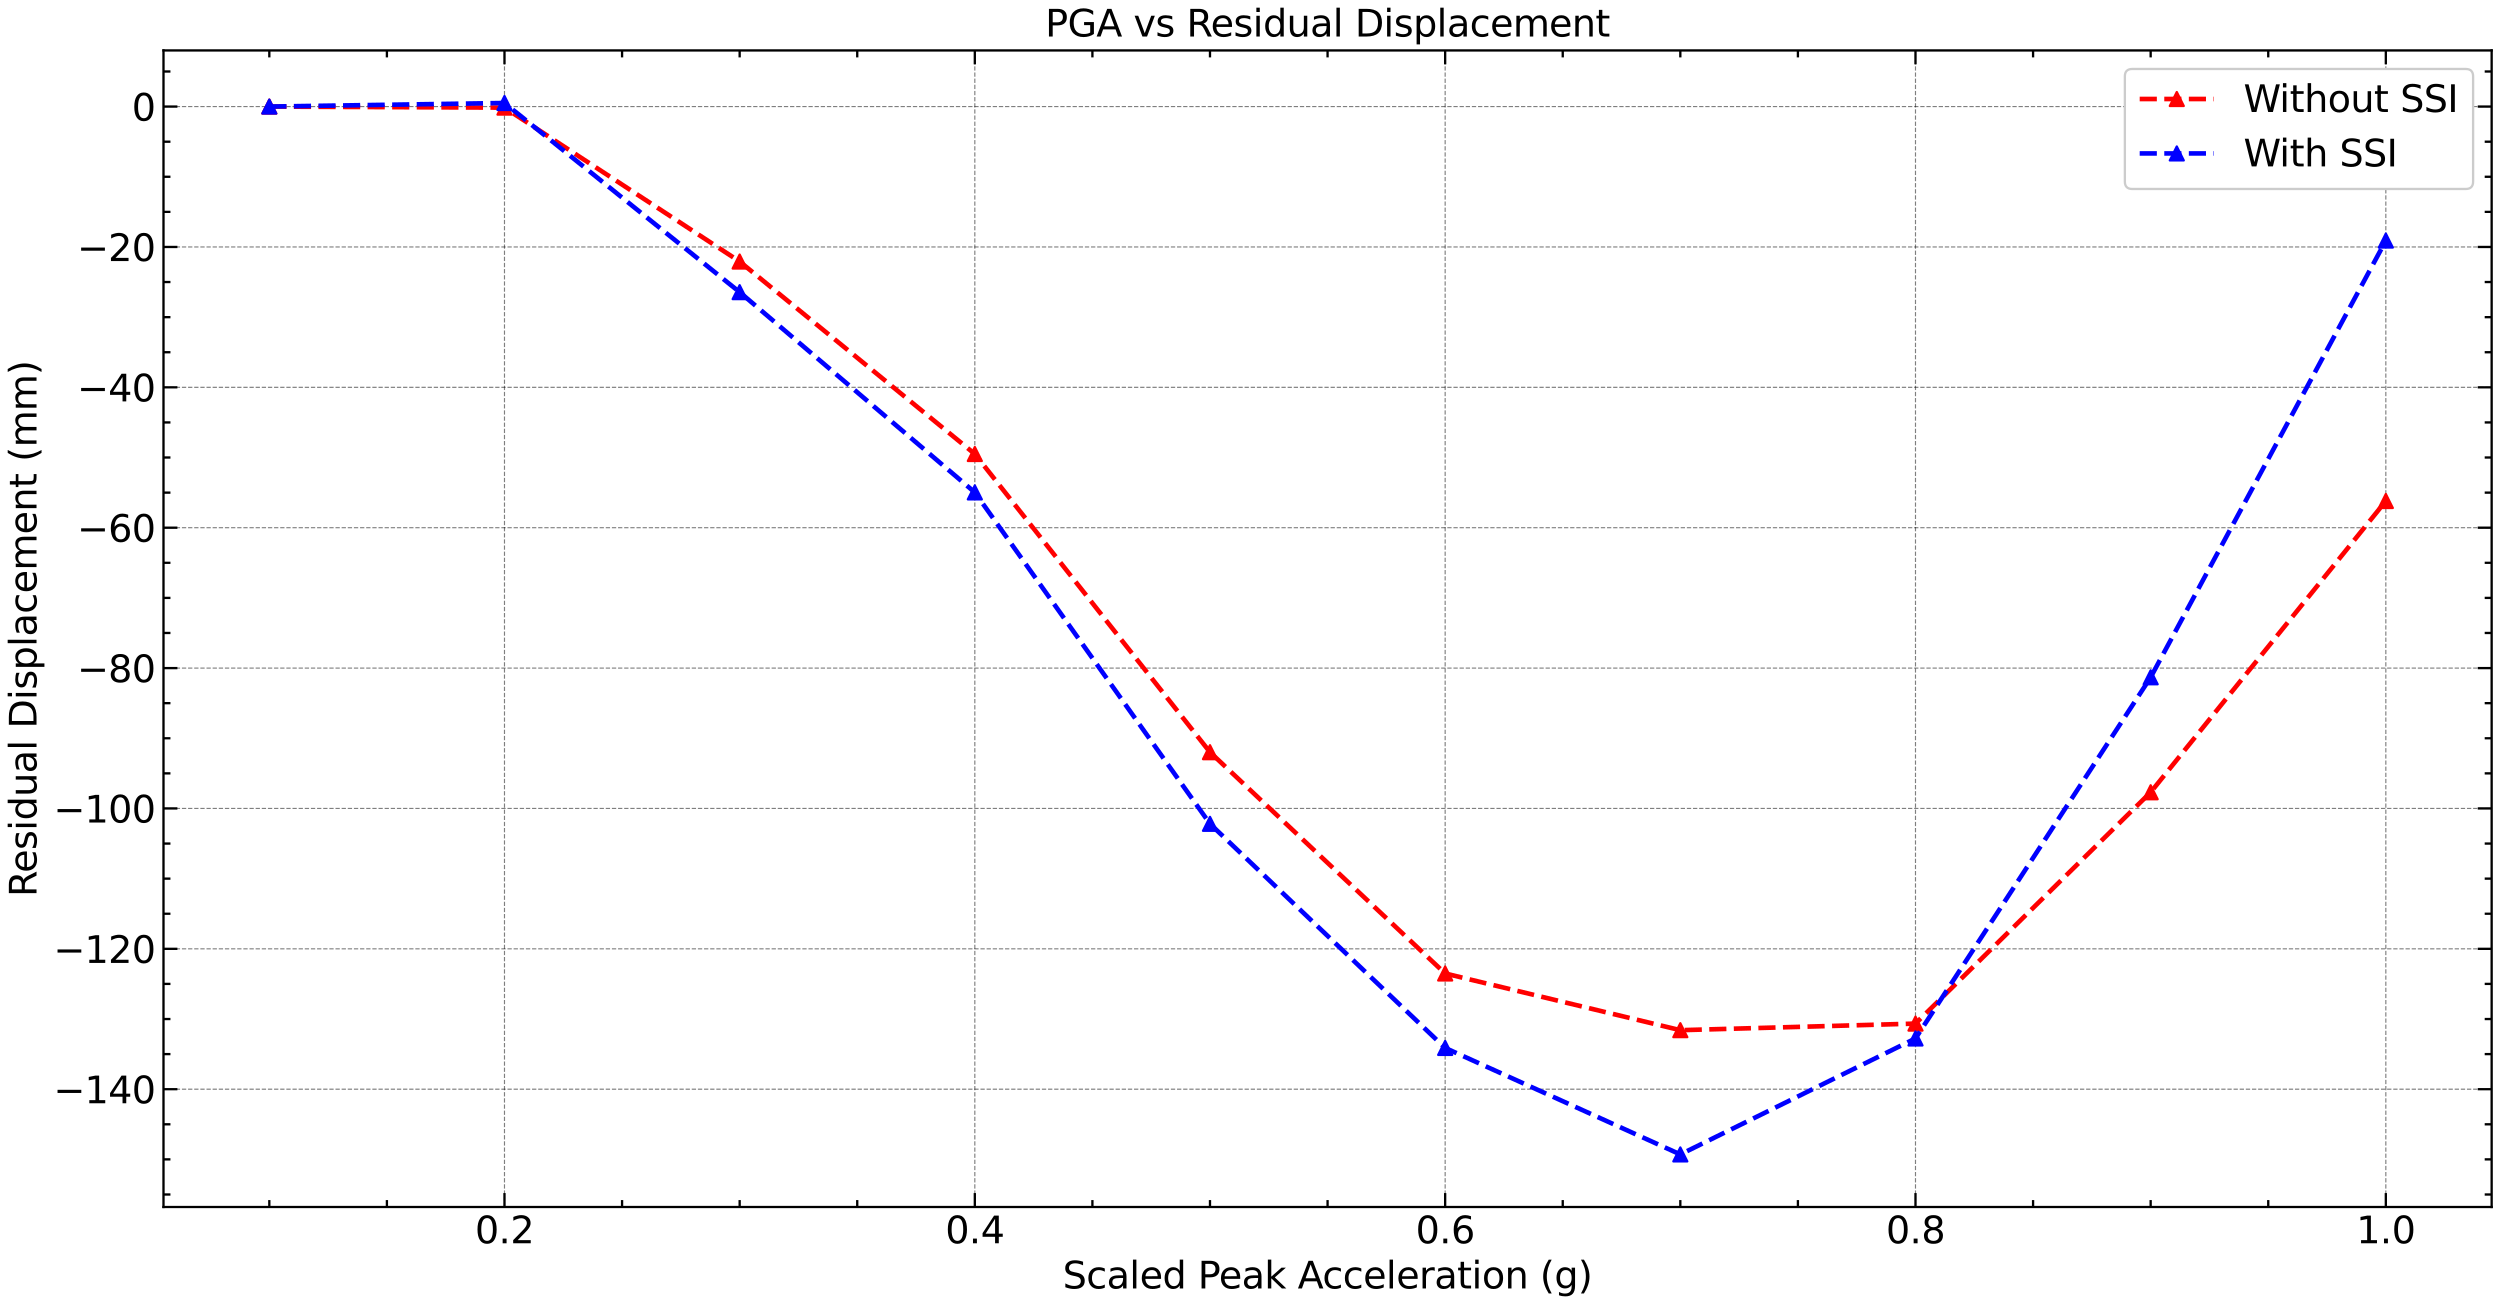 <?xml version="1.0" encoding="utf-8" standalone="no"?>
<!DOCTYPE svg PUBLIC "-//W3C//DTD SVG 1.1//EN"
  "http://www.w3.org/Graphics/SVG/1.1/DTD/svg11.dtd">
<svg xmlns:xlink="http://www.w3.org/1999/xlink" width="1078.533pt" height="562.788pt" viewBox="0 0 1078.533 562.788" xmlns="http://www.w3.org/2000/svg" version="1.1">
 <defs>
  <style type="text/css">*{stroke-linejoin: round; stroke-linecap: butt}</style>
 </defs>
 <g id="figure_1">
  <g id="patch_1">
   <path d="M 0 562.788 
L 1078.533 562.788 
L 1078.533 0 
L 0 0 
z
" style="fill: #ffffff"/>
  </g>
  <g id="axes_1">
   <g id="patch_2">
    <path d="M 70.532 520.717 
L 1074.932 520.717 
L 1074.932 21.758 
L 70.532 21.758 
z
" style="fill: #ffffff"/>
   </g>
   <g id="matplotlib.axis_1">
    <g id="xtick_1">
     <g id="line2d_1">
      <path d="M 217.642 520.717 
L 217.642 21.758 
" clip-path="url(#pe606e44cb6)" style="fill: none; stroke-dasharray: 1.85,0.8; stroke-dashoffset: 0; stroke: #000000; stroke-opacity: 0.5; stroke-width: 0.5"/>
     </g>
     <g id="line2d_2">
      <defs>
       <path id="mec893f0abf" d="M 0 0 
L 0 -6 
" style="stroke: #000000"/>
      </defs>
      <g>
       <use xlink:href="#mec893f0abf" x="217.642" y="520.717" style="stroke: #000000"/>
      </g>
     </g>
     <g id="line2d_3">
      <defs>
       <path id="m9ed1df32d5" d="M 0 0 
L 0 6 
" style="stroke: #000000"/>
      </defs>
      <g>
       <use xlink:href="#m9ed1df32d5" x="217.642" y="21.758" style="stroke: #000000"/>
      </g>
     </g>
     <g id="text_1">
      <!-- 0.2 -->
      <g transform="translate(204.919 536.375) scale(0.16 -0.16)">
       <defs>
        <path id="DejaVuSans-30" d="M 2034 4250 
Q 1547 4250 1301 3770 
Q 1056 3291 1056 2328 
Q 1056 1369 1301 889 
Q 1547 409 2034 409 
Q 2525 409 2770 889 
Q 3016 1369 3016 2328 
Q 3016 3291 2770 3770 
Q 2525 4250 2034 4250 
z
M 2034 4750 
Q 2819 4750 3233 4129 
Q 3647 3509 3647 2328 
Q 3647 1150 3233 529 
Q 2819 -91 2034 -91 
Q 1250 -91 836 529 
Q 422 1150 422 2328 
Q 422 3509 836 4129 
Q 1250 4750 2034 4750 
z
" transform="scale(0.016)"/>
        <path id="DejaVuSans-2e" d="M 684 794 
L 1344 794 
L 1344 0 
L 684 0 
L 684 794 
z
" transform="scale(0.016)"/>
        <path id="DejaVuSans-32" d="M 1228 531 
L 3431 531 
L 3431 0 
L 469 0 
L 469 531 
Q 828 903 1448 1529 
Q 2069 2156 2228 2338 
Q 2531 2678 2651 2914 
Q 2772 3150 2772 3378 
Q 2772 3750 2511 3984 
Q 2250 4219 1831 4219 
Q 1534 4219 1204 4116 
Q 875 4013 500 3803 
L 500 4441 
Q 881 4594 1212 4672 
Q 1544 4750 1819 4750 
Q 2544 4750 2975 4387 
Q 3406 4025 3406 3419 
Q 3406 3131 3298 2873 
Q 3191 2616 2906 2266 
Q 2828 2175 2409 1742 
Q 1991 1309 1228 531 
z
" transform="scale(0.016)"/>
       </defs>
       <use xlink:href="#DejaVuSans-30"/>
       <use xlink:href="#DejaVuSans-2e" x="63.623"/>
       <use xlink:href="#DejaVuSans-32" x="95.41"/>
      </g>
     </g>
    </g>
    <g id="xtick_2">
     <g id="line2d_4">
      <path d="M 420.551 520.717 
L 420.551 21.758 
" clip-path="url(#pe606e44cb6)" style="fill: none; stroke-dasharray: 1.85,0.8; stroke-dashoffset: 0; stroke: #000000; stroke-opacity: 0.5; stroke-width: 0.5"/>
     </g>
     <g id="line2d_5">
      <g>
       <use xlink:href="#mec893f0abf" x="420.551" y="520.717" style="stroke: #000000"/>
      </g>
     </g>
     <g id="line2d_6">
      <g>
       <use xlink:href="#m9ed1df32d5" x="420.551" y="21.758" style="stroke: #000000"/>
      </g>
     </g>
     <g id="text_2">
      <!-- 0.4 -->
      <g transform="translate(407.828 536.375) scale(0.16 -0.16)">
       <defs>
        <path id="DejaVuSans-34" d="M 2419 4116 
L 825 1625 
L 2419 1625 
L 2419 4116 
z
M 2253 4666 
L 3047 4666 
L 3047 1625 
L 3713 1625 
L 3713 1100 
L 3047 1100 
L 3047 0 
L 2419 0 
L 2419 1100 
L 313 1100 
L 313 1709 
L 2253 4666 
z
" transform="scale(0.016)"/>
       </defs>
       <use xlink:href="#DejaVuSans-30"/>
       <use xlink:href="#DejaVuSans-2e" x="63.623"/>
       <use xlink:href="#DejaVuSans-34" x="95.41"/>
      </g>
     </g>
    </g>
    <g id="xtick_3">
     <g id="line2d_7">
      <path d="M 623.46 520.717 
L 623.46 21.758 
" clip-path="url(#pe606e44cb6)" style="fill: none; stroke-dasharray: 1.85,0.8; stroke-dashoffset: 0; stroke: #000000; stroke-opacity: 0.5; stroke-width: 0.5"/>
     </g>
     <g id="line2d_8">
      <g>
       <use xlink:href="#mec893f0abf" x="623.46" y="520.717" style="stroke: #000000"/>
      </g>
     </g>
     <g id="line2d_9">
      <g>
       <use xlink:href="#m9ed1df32d5" x="623.46" y="21.758" style="stroke: #000000"/>
      </g>
     </g>
     <g id="text_3">
      <!-- 0.6 -->
      <g transform="translate(610.737 536.375) scale(0.16 -0.16)">
       <defs>
        <path id="DejaVuSans-36" d="M 2113 2584 
Q 1688 2584 1439 2293 
Q 1191 2003 1191 1497 
Q 1191 994 1439 701 
Q 1688 409 2113 409 
Q 2538 409 2786 701 
Q 3034 994 3034 1497 
Q 3034 2003 2786 2293 
Q 2538 2584 2113 2584 
z
M 3366 4563 
L 3366 3988 
Q 3128 4100 2886 4159 
Q 2644 4219 2406 4219 
Q 1781 4219 1451 3797 
Q 1122 3375 1075 2522 
Q 1259 2794 1537 2939 
Q 1816 3084 2150 3084 
Q 2853 3084 3261 2657 
Q 3669 2231 3669 1497 
Q 3669 778 3244 343 
Q 2819 -91 2113 -91 
Q 1303 -91 875 529 
Q 447 1150 447 2328 
Q 447 3434 972 4092 
Q 1497 4750 2381 4750 
Q 2619 4750 2861 4703 
Q 3103 4656 3366 4563 
z
" transform="scale(0.016)"/>
       </defs>
       <use xlink:href="#DejaVuSans-30"/>
       <use xlink:href="#DejaVuSans-2e" x="63.623"/>
       <use xlink:href="#DejaVuSans-36" x="95.41"/>
      </g>
     </g>
    </g>
    <g id="xtick_4">
     <g id="line2d_10">
      <path d="M 826.369 520.717 
L 826.369 21.758 
" clip-path="url(#pe606e44cb6)" style="fill: none; stroke-dasharray: 1.85,0.8; stroke-dashoffset: 0; stroke: #000000; stroke-opacity: 0.5; stroke-width: 0.5"/>
     </g>
     <g id="line2d_11">
      <g>
       <use xlink:href="#mec893f0abf" x="826.369" y="520.717" style="stroke: #000000"/>
      </g>
     </g>
     <g id="line2d_12">
      <g>
       <use xlink:href="#m9ed1df32d5" x="826.369" y="21.758" style="stroke: #000000"/>
      </g>
     </g>
     <g id="text_4">
      <!-- 0.8 -->
      <g transform="translate(813.646 536.375) scale(0.16 -0.16)">
       <defs>
        <path id="DejaVuSans-38" d="M 2034 2216 
Q 1584 2216 1326 1975 
Q 1069 1734 1069 1313 
Q 1069 891 1326 650 
Q 1584 409 2034 409 
Q 2484 409 2743 651 
Q 3003 894 3003 1313 
Q 3003 1734 2745 1975 
Q 2488 2216 2034 2216 
z
M 1403 2484 
Q 997 2584 770 2862 
Q 544 3141 544 3541 
Q 544 4100 942 4425 
Q 1341 4750 2034 4750 
Q 2731 4750 3128 4425 
Q 3525 4100 3525 3541 
Q 3525 3141 3298 2862 
Q 3072 2584 2669 2484 
Q 3125 2378 3379 2068 
Q 3634 1759 3634 1313 
Q 3634 634 3220 271 
Q 2806 -91 2034 -91 
Q 1263 -91 848 271 
Q 434 634 434 1313 
Q 434 1759 690 2068 
Q 947 2378 1403 2484 
z
M 1172 3481 
Q 1172 3119 1398 2916 
Q 1625 2713 2034 2713 
Q 2441 2713 2670 2916 
Q 2900 3119 2900 3481 
Q 2900 3844 2670 4047 
Q 2441 4250 2034 4250 
Q 1625 4250 1398 4047 
Q 1172 3844 1172 3481 
z
" transform="scale(0.016)"/>
       </defs>
       <use xlink:href="#DejaVuSans-30"/>
       <use xlink:href="#DejaVuSans-2e" x="63.623"/>
       <use xlink:href="#DejaVuSans-38" x="95.41"/>
      </g>
     </g>
    </g>
    <g id="xtick_5">
     <g id="line2d_13">
      <path d="M 1029.278 520.717 
L 1029.278 21.758 
" clip-path="url(#pe606e44cb6)" style="fill: none; stroke-dasharray: 1.85,0.8; stroke-dashoffset: 0; stroke: #000000; stroke-opacity: 0.5; stroke-width: 0.5"/>
     </g>
     <g id="line2d_14">
      <g>
       <use xlink:href="#mec893f0abf" x="1029.278" y="520.717" style="stroke: #000000"/>
      </g>
     </g>
     <g id="line2d_15">
      <g>
       <use xlink:href="#m9ed1df32d5" x="1029.278" y="21.758" style="stroke: #000000"/>
      </g>
     </g>
     <g id="text_5">
      <!-- 1.0 -->
      <g transform="translate(1016.555 536.375) scale(0.16 -0.16)">
       <defs>
        <path id="DejaVuSans-31" d="M 794 531 
L 1825 531 
L 1825 4091 
L 703 3866 
L 703 4441 
L 1819 4666 
L 2450 4666 
L 2450 531 
L 3481 531 
L 3481 0 
L 794 0 
L 794 531 
z
" transform="scale(0.016)"/>
       </defs>
       <use xlink:href="#DejaVuSans-31"/>
       <use xlink:href="#DejaVuSans-2e" x="63.623"/>
       <use xlink:href="#DejaVuSans-30" x="95.41"/>
      </g>
     </g>
    </g>
    <g id="xtick_6">
     <g id="line2d_16">
      <defs>
       <path id="mf3b3c15340" d="M 0 0 
L 0 -3 
" style="stroke: #000000"/>
      </defs>
      <g>
       <use xlink:href="#mf3b3c15340" x="116.187" y="520.717" style="stroke: #000000"/>
      </g>
     </g>
     <g id="line2d_17">
      <defs>
       <path id="m26c9f7079e" d="M 0 0 
L 0 3 
" style="stroke: #000000"/>
      </defs>
      <g>
       <use xlink:href="#m26c9f7079e" x="116.187" y="21.758" style="stroke: #000000"/>
      </g>
     </g>
    </g>
    <g id="xtick_7">
     <g id="line2d_18">
      <g>
       <use xlink:href="#mf3b3c15340" x="166.914" y="520.717" style="stroke: #000000"/>
      </g>
     </g>
     <g id="line2d_19">
      <g>
       <use xlink:href="#m26c9f7079e" x="166.914" y="21.758" style="stroke: #000000"/>
      </g>
     </g>
    </g>
    <g id="xtick_8">
     <g id="line2d_20">
      <g>
       <use xlink:href="#mf3b3c15340" x="268.369" y="520.717" style="stroke: #000000"/>
      </g>
     </g>
     <g id="line2d_21">
      <g>
       <use xlink:href="#m26c9f7079e" x="268.369" y="21.758" style="stroke: #000000"/>
      </g>
     </g>
    </g>
    <g id="xtick_9">
     <g id="line2d_22">
      <g>
       <use xlink:href="#mf3b3c15340" x="319.096" y="520.717" style="stroke: #000000"/>
      </g>
     </g>
     <g id="line2d_23">
      <g>
       <use xlink:href="#m26c9f7079e" x="319.096" y="21.758" style="stroke: #000000"/>
      </g>
     </g>
    </g>
    <g id="xtick_10">
     <g id="line2d_24">
      <g>
       <use xlink:href="#mf3b3c15340" x="369.823" y="520.717" style="stroke: #000000"/>
      </g>
     </g>
     <g id="line2d_25">
      <g>
       <use xlink:href="#m26c9f7079e" x="369.823" y="21.758" style="stroke: #000000"/>
      </g>
     </g>
    </g>
    <g id="xtick_11">
     <g id="line2d_26">
      <g>
       <use xlink:href="#mf3b3c15340" x="471.278" y="520.717" style="stroke: #000000"/>
      </g>
     </g>
     <g id="line2d_27">
      <g>
       <use xlink:href="#m26c9f7079e" x="471.278" y="21.758" style="stroke: #000000"/>
      </g>
     </g>
    </g>
    <g id="xtick_12">
     <g id="line2d_28">
      <g>
       <use xlink:href="#mf3b3c15340" x="522.005" y="520.717" style="stroke: #000000"/>
      </g>
     </g>
     <g id="line2d_29">
      <g>
       <use xlink:href="#m26c9f7079e" x="522.005" y="21.758" style="stroke: #000000"/>
      </g>
     </g>
    </g>
    <g id="xtick_13">
     <g id="line2d_30">
      <g>
       <use xlink:href="#mf3b3c15340" x="572.732" y="520.717" style="stroke: #000000"/>
      </g>
     </g>
     <g id="line2d_31">
      <g>
       <use xlink:href="#m26c9f7079e" x="572.732" y="21.758" style="stroke: #000000"/>
      </g>
     </g>
    </g>
    <g id="xtick_14">
     <g id="line2d_32">
      <g>
       <use xlink:href="#mf3b3c15340" x="674.187" y="520.717" style="stroke: #000000"/>
      </g>
     </g>
     <g id="line2d_33">
      <g>
       <use xlink:href="#m26c9f7079e" x="674.187" y="21.758" style="stroke: #000000"/>
      </g>
     </g>
    </g>
    <g id="xtick_15">
     <g id="line2d_34">
      <g>
       <use xlink:href="#mf3b3c15340" x="724.914" y="520.717" style="stroke: #000000"/>
      </g>
     </g>
     <g id="line2d_35">
      <g>
       <use xlink:href="#m26c9f7079e" x="724.914" y="21.758" style="stroke: #000000"/>
      </g>
     </g>
    </g>
    <g id="xtick_16">
     <g id="line2d_36">
      <g>
       <use xlink:href="#mf3b3c15340" x="775.642" y="520.717" style="stroke: #000000"/>
      </g>
     </g>
     <g id="line2d_37">
      <g>
       <use xlink:href="#m26c9f7079e" x="775.642" y="21.758" style="stroke: #000000"/>
      </g>
     </g>
    </g>
    <g id="xtick_17">
     <g id="line2d_38">
      <g>
       <use xlink:href="#mf3b3c15340" x="877.096" y="520.717" style="stroke: #000000"/>
      </g>
     </g>
     <g id="line2d_39">
      <g>
       <use xlink:href="#m26c9f7079e" x="877.096" y="21.758" style="stroke: #000000"/>
      </g>
     </g>
    </g>
    <g id="xtick_18">
     <g id="line2d_40">
      <g>
       <use xlink:href="#mf3b3c15340" x="927.823" y="520.717" style="stroke: #000000"/>
      </g>
     </g>
     <g id="line2d_41">
      <g>
       <use xlink:href="#m26c9f7079e" x="927.823" y="21.758" style="stroke: #000000"/>
      </g>
     </g>
    </g>
    <g id="xtick_19">
     <g id="line2d_42">
      <g>
       <use xlink:href="#mf3b3c15340" x="978.551" y="520.717" style="stroke: #000000"/>
      </g>
     </g>
     <g id="line2d_43">
      <g>
       <use xlink:href="#m26c9f7079e" x="978.551" y="21.758" style="stroke: #000000"/>
      </g>
     </g>
    </g>
    <g id="text_6">
     <!-- Scaled Peak Acceleration (g) -->
     <g transform="translate(458.476 555.86) scale(0.16 -0.16)">
      <defs>
       <path id="DejaVuSans-53" d="M 3425 4513 
L 3425 3897 
Q 3066 4069 2747 4153 
Q 2428 4238 2131 4238 
Q 1616 4238 1336 4038 
Q 1056 3838 1056 3469 
Q 1056 3159 1242 3001 
Q 1428 2844 1947 2747 
L 2328 2669 
Q 3034 2534 3370 2195 
Q 3706 1856 3706 1288 
Q 3706 609 3251 259 
Q 2797 -91 1919 -91 
Q 1588 -91 1214 -16 
Q 841 59 441 206 
L 441 856 
Q 825 641 1194 531 
Q 1563 422 1919 422 
Q 2459 422 2753 634 
Q 3047 847 3047 1241 
Q 3047 1584 2836 1778 
Q 2625 1972 2144 2069 
L 1759 2144 
Q 1053 2284 737 2584 
Q 422 2884 422 3419 
Q 422 4038 858 4394 
Q 1294 4750 2059 4750 
Q 2388 4750 2728 4690 
Q 3069 4631 3425 4513 
z
" transform="scale(0.016)"/>
       <path id="DejaVuSans-63" d="M 3122 3366 
L 3122 2828 
Q 2878 2963 2633 3030 
Q 2388 3097 2138 3097 
Q 1578 3097 1268 2742 
Q 959 2388 959 1747 
Q 959 1106 1268 751 
Q 1578 397 2138 397 
Q 2388 397 2633 464 
Q 2878 531 3122 666 
L 3122 134 
Q 2881 22 2623 -34 
Q 2366 -91 2075 -91 
Q 1284 -91 818 406 
Q 353 903 353 1747 
Q 353 2603 823 3093 
Q 1294 3584 2113 3584 
Q 2378 3584 2631 3529 
Q 2884 3475 3122 3366 
z
" transform="scale(0.016)"/>
       <path id="DejaVuSans-61" d="M 2194 1759 
Q 1497 1759 1228 1600 
Q 959 1441 959 1056 
Q 959 750 1161 570 
Q 1363 391 1709 391 
Q 2188 391 2477 730 
Q 2766 1069 2766 1631 
L 2766 1759 
L 2194 1759 
z
M 3341 1997 
L 3341 0 
L 2766 0 
L 2766 531 
Q 2569 213 2275 61 
Q 1981 -91 1556 -91 
Q 1019 -91 701 211 
Q 384 513 384 1019 
Q 384 1609 779 1909 
Q 1175 2209 1959 2209 
L 2766 2209 
L 2766 2266 
Q 2766 2663 2505 2880 
Q 2244 3097 1772 3097 
Q 1472 3097 1187 3025 
Q 903 2953 641 2809 
L 641 3341 
Q 956 3463 1253 3523 
Q 1550 3584 1831 3584 
Q 2591 3584 2966 3190 
Q 3341 2797 3341 1997 
z
" transform="scale(0.016)"/>
       <path id="DejaVuSans-6c" d="M 603 4863 
L 1178 4863 
L 1178 0 
L 603 0 
L 603 4863 
z
" transform="scale(0.016)"/>
       <path id="DejaVuSans-65" d="M 3597 1894 
L 3597 1613 
L 953 1613 
Q 991 1019 1311 708 
Q 1631 397 2203 397 
Q 2534 397 2845 478 
Q 3156 559 3463 722 
L 3463 178 
Q 3153 47 2828 -22 
Q 2503 -91 2169 -91 
Q 1331 -91 842 396 
Q 353 884 353 1716 
Q 353 2575 817 3079 
Q 1281 3584 2069 3584 
Q 2775 3584 3186 3129 
Q 3597 2675 3597 1894 
z
M 3022 2063 
Q 3016 2534 2758 2815 
Q 2500 3097 2075 3097 
Q 1594 3097 1305 2825 
Q 1016 2553 972 2059 
L 3022 2063 
z
" transform="scale(0.016)"/>
       <path id="DejaVuSans-64" d="M 2906 2969 
L 2906 4863 
L 3481 4863 
L 3481 0 
L 2906 0 
L 2906 525 
Q 2725 213 2448 61 
Q 2172 -91 1784 -91 
Q 1150 -91 751 415 
Q 353 922 353 1747 
Q 353 2572 751 3078 
Q 1150 3584 1784 3584 
Q 2172 3584 2448 3432 
Q 2725 3281 2906 2969 
z
M 947 1747 
Q 947 1113 1208 752 
Q 1469 391 1925 391 
Q 2381 391 2643 752 
Q 2906 1113 2906 1747 
Q 2906 2381 2643 2742 
Q 2381 3103 1925 3103 
Q 1469 3103 1208 2742 
Q 947 2381 947 1747 
z
" transform="scale(0.016)"/>
       <path id="DejaVuSans-20" transform="scale(0.016)"/>
       <path id="DejaVuSans-50" d="M 1259 4147 
L 1259 2394 
L 2053 2394 
Q 2494 2394 2734 2622 
Q 2975 2850 2975 3272 
Q 2975 3691 2734 3919 
Q 2494 4147 2053 4147 
L 1259 4147 
z
M 628 4666 
L 2053 4666 
Q 2838 4666 3239 4311 
Q 3641 3956 3641 3272 
Q 3641 2581 3239 2228 
Q 2838 1875 2053 1875 
L 1259 1875 
L 1259 0 
L 628 0 
L 628 4666 
z
" transform="scale(0.016)"/>
       <path id="DejaVuSans-6b" d="M 581 4863 
L 1159 4863 
L 1159 1991 
L 2875 3500 
L 3609 3500 
L 1753 1863 
L 3688 0 
L 2938 0 
L 1159 1709 
L 1159 0 
L 581 0 
L 581 4863 
z
" transform="scale(0.016)"/>
       <path id="DejaVuSans-41" d="M 2188 4044 
L 1331 1722 
L 3047 1722 
L 2188 4044 
z
M 1831 4666 
L 2547 4666 
L 4325 0 
L 3669 0 
L 3244 1197 
L 1141 1197 
L 716 0 
L 50 0 
L 1831 4666 
z
" transform="scale(0.016)"/>
       <path id="DejaVuSans-72" d="M 2631 2963 
Q 2534 3019 2420 3045 
Q 2306 3072 2169 3072 
Q 1681 3072 1420 2755 
Q 1159 2438 1159 1844 
L 1159 0 
L 581 0 
L 581 3500 
L 1159 3500 
L 1159 2956 
Q 1341 3275 1631 3429 
Q 1922 3584 2338 3584 
Q 2397 3584 2469 3576 
Q 2541 3569 2628 3553 
L 2631 2963 
z
" transform="scale(0.016)"/>
       <path id="DejaVuSans-74" d="M 1172 4494 
L 1172 3500 
L 2356 3500 
L 2356 3053 
L 1172 3053 
L 1172 1153 
Q 1172 725 1289 603 
Q 1406 481 1766 481 
L 2356 481 
L 2356 0 
L 1766 0 
Q 1100 0 847 248 
Q 594 497 594 1153 
L 594 3053 
L 172 3053 
L 172 3500 
L 594 3500 
L 594 4494 
L 1172 4494 
z
" transform="scale(0.016)"/>
       <path id="DejaVuSans-69" d="M 603 3500 
L 1178 3500 
L 1178 0 
L 603 0 
L 603 3500 
z
M 603 4863 
L 1178 4863 
L 1178 4134 
L 603 4134 
L 603 4863 
z
" transform="scale(0.016)"/>
       <path id="DejaVuSans-6f" d="M 1959 3097 
Q 1497 3097 1228 2736 
Q 959 2375 959 1747 
Q 959 1119 1226 758 
Q 1494 397 1959 397 
Q 2419 397 2687 759 
Q 2956 1122 2956 1747 
Q 2956 2369 2687 2733 
Q 2419 3097 1959 3097 
z
M 1959 3584 
Q 2709 3584 3137 3096 
Q 3566 2609 3566 1747 
Q 3566 888 3137 398 
Q 2709 -91 1959 -91 
Q 1206 -91 779 398 
Q 353 888 353 1747 
Q 353 2609 779 3096 
Q 1206 3584 1959 3584 
z
" transform="scale(0.016)"/>
       <path id="DejaVuSans-6e" d="M 3513 2113 
L 3513 0 
L 2938 0 
L 2938 2094 
Q 2938 2591 2744 2837 
Q 2550 3084 2163 3084 
Q 1697 3084 1428 2787 
Q 1159 2491 1159 1978 
L 1159 0 
L 581 0 
L 581 3500 
L 1159 3500 
L 1159 2956 
Q 1366 3272 1645 3428 
Q 1925 3584 2291 3584 
Q 2894 3584 3203 3211 
Q 3513 2838 3513 2113 
z
" transform="scale(0.016)"/>
       <path id="DejaVuSans-28" d="M 1984 4856 
Q 1566 4138 1362 3434 
Q 1159 2731 1159 2009 
Q 1159 1288 1364 580 
Q 1569 -128 1984 -844 
L 1484 -844 
Q 1016 -109 783 600 
Q 550 1309 550 2009 
Q 550 2706 781 3412 
Q 1013 4119 1484 4856 
L 1984 4856 
z
" transform="scale(0.016)"/>
       <path id="DejaVuSans-67" d="M 2906 1791 
Q 2906 2416 2648 2759 
Q 2391 3103 1925 3103 
Q 1463 3103 1205 2759 
Q 947 2416 947 1791 
Q 947 1169 1205 825 
Q 1463 481 1925 481 
Q 2391 481 2648 825 
Q 2906 1169 2906 1791 
z
M 3481 434 
Q 3481 -459 3084 -895 
Q 2688 -1331 1869 -1331 
Q 1566 -1331 1297 -1286 
Q 1028 -1241 775 -1147 
L 775 -588 
Q 1028 -725 1275 -790 
Q 1522 -856 1778 -856 
Q 2344 -856 2625 -561 
Q 2906 -266 2906 331 
L 2906 616 
Q 2728 306 2450 153 
Q 2172 0 1784 0 
Q 1141 0 747 490 
Q 353 981 353 1791 
Q 353 2603 747 3093 
Q 1141 3584 1784 3584 
Q 2172 3584 2450 3431 
Q 2728 3278 2906 2969 
L 2906 3500 
L 3481 3500 
L 3481 434 
z
" transform="scale(0.016)"/>
       <path id="DejaVuSans-29" d="M 513 4856 
L 1013 4856 
Q 1481 4119 1714 3412 
Q 1947 2706 1947 2009 
Q 1947 1309 1714 600 
Q 1481 -109 1013 -844 
L 513 -844 
Q 928 -128 1133 580 
Q 1338 1288 1338 2009 
Q 1338 2731 1133 3434 
Q 928 4138 513 4856 
z
" transform="scale(0.016)"/>
      </defs>
      <use xlink:href="#DejaVuSans-53"/>
      <use xlink:href="#DejaVuSans-63" x="63.477"/>
      <use xlink:href="#DejaVuSans-61" x="118.457"/>
      <use xlink:href="#DejaVuSans-6c" x="179.736"/>
      <use xlink:href="#DejaVuSans-65" x="207.52"/>
      <use xlink:href="#DejaVuSans-64" x="269.043"/>
      <use xlink:href="#DejaVuSans-20" x="332.52"/>
      <use xlink:href="#DejaVuSans-50" x="364.307"/>
      <use xlink:href="#DejaVuSans-65" x="420.984"/>
      <use xlink:href="#DejaVuSans-61" x="482.508"/>
      <use xlink:href="#DejaVuSans-6b" x="543.787"/>
      <use xlink:href="#DejaVuSans-20" x="601.697"/>
      <use xlink:href="#DejaVuSans-41" x="633.484"/>
      <use xlink:href="#DejaVuSans-63" x="700.143"/>
      <use xlink:href="#DejaVuSans-63" x="755.123"/>
      <use xlink:href="#DejaVuSans-65" x="810.104"/>
      <use xlink:href="#DejaVuSans-6c" x="871.627"/>
      <use xlink:href="#DejaVuSans-65" x="899.41"/>
      <use xlink:href="#DejaVuSans-72" x="960.934"/>
      <use xlink:href="#DejaVuSans-61" x="1002.047"/>
      <use xlink:href="#DejaVuSans-74" x="1063.326"/>
      <use xlink:href="#DejaVuSans-69" x="1102.535"/>
      <use xlink:href="#DejaVuSans-6f" x="1130.318"/>
      <use xlink:href="#DejaVuSans-6e" x="1191.5"/>
      <use xlink:href="#DejaVuSans-20" x="1254.879"/>
      <use xlink:href="#DejaVuSans-28" x="1286.666"/>
      <use xlink:href="#DejaVuSans-67" x="1325.68"/>
      <use xlink:href="#DejaVuSans-29" x="1389.156"/>
     </g>
    </g>
   </g>
   <g id="matplotlib.axis_2">
    <g id="ytick_1">
     <g id="line2d_44">
      <path d="M 70.532 469.895 
L 1074.932 469.895 
" clip-path="url(#pe606e44cb6)" style="fill: none; stroke-dasharray: 1.85,0.8; stroke-dashoffset: 0; stroke: #000000; stroke-opacity: 0.5; stroke-width: 0.5"/>
     </g>
     <g id="line2d_45">
      <defs>
       <path id="m1a4b0f979c" d="M 0 0 
L 6 0 
" style="stroke: #000000"/>
      </defs>
      <g>
       <use xlink:href="#m1a4b0f979c" x="70.532" y="469.895" style="stroke: #000000"/>
      </g>
     </g>
     <g id="line2d_46">
      <defs>
       <path id="m941e7a01c4" d="M 0 0 
L -6 0 
" style="stroke: #000000"/>
      </defs>
      <g>
       <use xlink:href="#m941e7a01c4" x="1074.932" y="469.895" style="stroke: #000000"/>
      </g>
     </g>
     <g id="text_7">
      <!-- −140 -->
      <g transform="translate(23.085 475.974) scale(0.16 -0.16)">
       <defs>
        <path id="DejaVuSans-2212" d="M 678 2272 
L 4684 2272 
L 4684 1741 
L 678 1741 
L 678 2272 
z
" transform="scale(0.016)"/>
       </defs>
       <use xlink:href="#DejaVuSans-2212"/>
       <use xlink:href="#DejaVuSans-31" x="83.789"/>
       <use xlink:href="#DejaVuSans-34" x="147.412"/>
       <use xlink:href="#DejaVuSans-30" x="211.035"/>
      </g>
     </g>
    </g>
    <g id="ytick_2">
     <g id="line2d_47">
      <path d="M 70.532 409.336 
L 1074.932 409.336 
" clip-path="url(#pe606e44cb6)" style="fill: none; stroke-dasharray: 1.85,0.8; stroke-dashoffset: 0; stroke: #000000; stroke-opacity: 0.5; stroke-width: 0.5"/>
     </g>
     <g id="line2d_48">
      <g>
       <use xlink:href="#m1a4b0f979c" x="70.532" y="409.336" style="stroke: #000000"/>
      </g>
     </g>
     <g id="line2d_49">
      <g>
       <use xlink:href="#m941e7a01c4" x="1074.932" y="409.336" style="stroke: #000000"/>
      </g>
     </g>
     <g id="text_8">
      <!-- −120 -->
      <g transform="translate(23.085 415.415) scale(0.16 -0.16)">
       <use xlink:href="#DejaVuSans-2212"/>
       <use xlink:href="#DejaVuSans-31" x="83.789"/>
       <use xlink:href="#DejaVuSans-32" x="147.412"/>
       <use xlink:href="#DejaVuSans-30" x="211.035"/>
      </g>
     </g>
    </g>
    <g id="ytick_3">
     <g id="line2d_50">
      <path d="M 70.532 348.777 
L 1074.932 348.777 
" clip-path="url(#pe606e44cb6)" style="fill: none; stroke-dasharray: 1.85,0.8; stroke-dashoffset: 0; stroke: #000000; stroke-opacity: 0.5; stroke-width: 0.5"/>
     </g>
     <g id="line2d_51">
      <g>
       <use xlink:href="#m1a4b0f979c" x="70.532" y="348.777" style="stroke: #000000"/>
      </g>
     </g>
     <g id="line2d_52">
      <g>
       <use xlink:href="#m941e7a01c4" x="1074.932" y="348.777" style="stroke: #000000"/>
      </g>
     </g>
     <g id="text_9">
      <!-- −100 -->
      <g transform="translate(23.085 354.856) scale(0.16 -0.16)">
       <use xlink:href="#DejaVuSans-2212"/>
       <use xlink:href="#DejaVuSans-31" x="83.789"/>
       <use xlink:href="#DejaVuSans-30" x="147.412"/>
       <use xlink:href="#DejaVuSans-30" x="211.035"/>
      </g>
     </g>
    </g>
    <g id="ytick_4">
     <g id="line2d_53">
      <path d="M 70.532 288.218 
L 1074.932 288.218 
" clip-path="url(#pe606e44cb6)" style="fill: none; stroke-dasharray: 1.85,0.8; stroke-dashoffset: 0; stroke: #000000; stroke-opacity: 0.5; stroke-width: 0.5"/>
     </g>
     <g id="line2d_54">
      <g>
       <use xlink:href="#m1a4b0f979c" x="70.532" y="288.218" style="stroke: #000000"/>
      </g>
     </g>
     <g id="line2d_55">
      <g>
       <use xlink:href="#m941e7a01c4" x="1074.932" y="288.218" style="stroke: #000000"/>
      </g>
     </g>
     <g id="text_10">
      <!-- −80 -->
      <g transform="translate(33.265 294.296) scale(0.16 -0.16)">
       <use xlink:href="#DejaVuSans-2212"/>
       <use xlink:href="#DejaVuSans-38" x="83.789"/>
       <use xlink:href="#DejaVuSans-30" x="147.412"/>
      </g>
     </g>
    </g>
    <g id="ytick_5">
     <g id="line2d_56">
      <path d="M 70.532 227.658 
L 1074.932 227.658 
" clip-path="url(#pe606e44cb6)" style="fill: none; stroke-dasharray: 1.85,0.8; stroke-dashoffset: 0; stroke: #000000; stroke-opacity: 0.5; stroke-width: 0.5"/>
     </g>
     <g id="line2d_57">
      <g>
       <use xlink:href="#m1a4b0f979c" x="70.532" y="227.658" style="stroke: #000000"/>
      </g>
     </g>
     <g id="line2d_58">
      <g>
       <use xlink:href="#m941e7a01c4" x="1074.932" y="227.658" style="stroke: #000000"/>
      </g>
     </g>
     <g id="text_11">
      <!-- −60 -->
      <g transform="translate(33.265 233.737) scale(0.16 -0.16)">
       <use xlink:href="#DejaVuSans-2212"/>
       <use xlink:href="#DejaVuSans-36" x="83.789"/>
       <use xlink:href="#DejaVuSans-30" x="147.412"/>
      </g>
     </g>
    </g>
    <g id="ytick_6">
     <g id="line2d_59">
      <path d="M 70.532 167.099 
L 1074.932 167.099 
" clip-path="url(#pe606e44cb6)" style="fill: none; stroke-dasharray: 1.85,0.8; stroke-dashoffset: 0; stroke: #000000; stroke-opacity: 0.5; stroke-width: 0.5"/>
     </g>
     <g id="line2d_60">
      <g>
       <use xlink:href="#m1a4b0f979c" x="70.532" y="167.099" style="stroke: #000000"/>
      </g>
     </g>
     <g id="line2d_61">
      <g>
       <use xlink:href="#m941e7a01c4" x="1074.932" y="167.099" style="stroke: #000000"/>
      </g>
     </g>
     <g id="text_12">
      <!-- −40 -->
      <g transform="translate(33.265 173.178) scale(0.16 -0.16)">
       <use xlink:href="#DejaVuSans-2212"/>
       <use xlink:href="#DejaVuSans-34" x="83.789"/>
       <use xlink:href="#DejaVuSans-30" x="147.412"/>
      </g>
     </g>
    </g>
    <g id="ytick_7">
     <g id="line2d_62">
      <path d="M 70.532 106.54 
L 1074.932 106.54 
" clip-path="url(#pe606e44cb6)" style="fill: none; stroke-dasharray: 1.85,0.8; stroke-dashoffset: 0; stroke: #000000; stroke-opacity: 0.5; stroke-width: 0.5"/>
     </g>
     <g id="line2d_63">
      <g>
       <use xlink:href="#m1a4b0f979c" x="70.532" y="106.54" style="stroke: #000000"/>
      </g>
     </g>
     <g id="line2d_64">
      <g>
       <use xlink:href="#m941e7a01c4" x="1074.932" y="106.54" style="stroke: #000000"/>
      </g>
     </g>
     <g id="text_13">
      <!-- −20 -->
      <g transform="translate(33.265 112.619) scale(0.16 -0.16)">
       <use xlink:href="#DejaVuSans-2212"/>
       <use xlink:href="#DejaVuSans-32" x="83.789"/>
       <use xlink:href="#DejaVuSans-30" x="147.412"/>
      </g>
     </g>
    </g>
    <g id="ytick_8">
     <g id="line2d_65">
      <path d="M 70.532 45.981 
L 1074.932 45.981 
" clip-path="url(#pe606e44cb6)" style="fill: none; stroke-dasharray: 1.85,0.8; stroke-dashoffset: 0; stroke: #000000; stroke-opacity: 0.5; stroke-width: 0.5"/>
     </g>
     <g id="line2d_66">
      <g>
       <use xlink:href="#m1a4b0f979c" x="70.532" y="45.981" style="stroke: #000000"/>
      </g>
     </g>
     <g id="line2d_67">
      <g>
       <use xlink:href="#m941e7a01c4" x="1074.932" y="45.981" style="stroke: #000000"/>
      </g>
     </g>
     <g id="text_14">
      <!-- 0 -->
      <g transform="translate(56.852 52.059) scale(0.16 -0.16)">
       <use xlink:href="#DejaVuSans-30"/>
      </g>
     </g>
    </g>
    <g id="ytick_9">
     <g id="line2d_68">
      <defs>
       <path id="ma87bed3882" d="M 0 0 
L 3 0 
" style="stroke: #000000"/>
      </defs>
      <g>
       <use xlink:href="#ma87bed3882" x="70.532" y="515.315" style="stroke: #000000"/>
      </g>
     </g>
     <g id="line2d_69">
      <defs>
       <path id="m88a6189d82" d="M 0 0 
L -3 0 
" style="stroke: #000000"/>
      </defs>
      <g>
       <use xlink:href="#m88a6189d82" x="1074.932" y="515.315" style="stroke: #000000"/>
      </g>
     </g>
    </g>
    <g id="ytick_10">
     <g id="line2d_70">
      <g>
       <use xlink:href="#ma87bed3882" x="70.532" y="500.175" style="stroke: #000000"/>
      </g>
     </g>
     <g id="line2d_71">
      <g>
       <use xlink:href="#m88a6189d82" x="1074.932" y="500.175" style="stroke: #000000"/>
      </g>
     </g>
    </g>
    <g id="ytick_11">
     <g id="line2d_72">
      <g>
       <use xlink:href="#ma87bed3882" x="70.532" y="485.035" style="stroke: #000000"/>
      </g>
     </g>
     <g id="line2d_73">
      <g>
       <use xlink:href="#m88a6189d82" x="1074.932" y="485.035" style="stroke: #000000"/>
      </g>
     </g>
    </g>
    <g id="ytick_12">
     <g id="line2d_74">
      <g>
       <use xlink:href="#ma87bed3882" x="70.532" y="454.755" style="stroke: #000000"/>
      </g>
     </g>
     <g id="line2d_75">
      <g>
       <use xlink:href="#m88a6189d82" x="1074.932" y="454.755" style="stroke: #000000"/>
      </g>
     </g>
    </g>
    <g id="ytick_13">
     <g id="line2d_76">
      <g>
       <use xlink:href="#ma87bed3882" x="70.532" y="439.616" style="stroke: #000000"/>
      </g>
     </g>
     <g id="line2d_77">
      <g>
       <use xlink:href="#m88a6189d82" x="1074.932" y="439.616" style="stroke: #000000"/>
      </g>
     </g>
    </g>
    <g id="ytick_14">
     <g id="line2d_78">
      <g>
       <use xlink:href="#ma87bed3882" x="70.532" y="424.476" style="stroke: #000000"/>
      </g>
     </g>
     <g id="line2d_79">
      <g>
       <use xlink:href="#m88a6189d82" x="1074.932" y="424.476" style="stroke: #000000"/>
      </g>
     </g>
    </g>
    <g id="ytick_15">
     <g id="line2d_80">
      <g>
       <use xlink:href="#ma87bed3882" x="70.532" y="394.196" style="stroke: #000000"/>
      </g>
     </g>
     <g id="line2d_81">
      <g>
       <use xlink:href="#m88a6189d82" x="1074.932" y="394.196" style="stroke: #000000"/>
      </g>
     </g>
    </g>
    <g id="ytick_16">
     <g id="line2d_82">
      <g>
       <use xlink:href="#ma87bed3882" x="70.532" y="379.056" style="stroke: #000000"/>
      </g>
     </g>
     <g id="line2d_83">
      <g>
       <use xlink:href="#m88a6189d82" x="1074.932" y="379.056" style="stroke: #000000"/>
      </g>
     </g>
    </g>
    <g id="ytick_17">
     <g id="line2d_84">
      <g>
       <use xlink:href="#ma87bed3882" x="70.532" y="363.917" style="stroke: #000000"/>
      </g>
     </g>
     <g id="line2d_85">
      <g>
       <use xlink:href="#m88a6189d82" x="1074.932" y="363.917" style="stroke: #000000"/>
      </g>
     </g>
    </g>
    <g id="ytick_18">
     <g id="line2d_86">
      <g>
       <use xlink:href="#ma87bed3882" x="70.532" y="333.637" style="stroke: #000000"/>
      </g>
     </g>
     <g id="line2d_87">
      <g>
       <use xlink:href="#m88a6189d82" x="1074.932" y="333.637" style="stroke: #000000"/>
      </g>
     </g>
    </g>
    <g id="ytick_19">
     <g id="line2d_88">
      <g>
       <use xlink:href="#ma87bed3882" x="70.532" y="318.497" style="stroke: #000000"/>
      </g>
     </g>
     <g id="line2d_89">
      <g>
       <use xlink:href="#m88a6189d82" x="1074.932" y="318.497" style="stroke: #000000"/>
      </g>
     </g>
    </g>
    <g id="ytick_20">
     <g id="line2d_90">
      <g>
       <use xlink:href="#ma87bed3882" x="70.532" y="303.357" style="stroke: #000000"/>
      </g>
     </g>
     <g id="line2d_91">
      <g>
       <use xlink:href="#m88a6189d82" x="1074.932" y="303.357" style="stroke: #000000"/>
      </g>
     </g>
    </g>
    <g id="ytick_21">
     <g id="line2d_92">
      <g>
       <use xlink:href="#ma87bed3882" x="70.532" y="273.078" style="stroke: #000000"/>
      </g>
     </g>
     <g id="line2d_93">
      <g>
       <use xlink:href="#m88a6189d82" x="1074.932" y="273.078" style="stroke: #000000"/>
      </g>
     </g>
    </g>
    <g id="ytick_22">
     <g id="line2d_94">
      <g>
       <use xlink:href="#ma87bed3882" x="70.532" y="257.938" style="stroke: #000000"/>
      </g>
     </g>
     <g id="line2d_95">
      <g>
       <use xlink:href="#m88a6189d82" x="1074.932" y="257.938" style="stroke: #000000"/>
      </g>
     </g>
    </g>
    <g id="ytick_23">
     <g id="line2d_96">
      <g>
       <use xlink:href="#ma87bed3882" x="70.532" y="242.798" style="stroke: #000000"/>
      </g>
     </g>
     <g id="line2d_97">
      <g>
       <use xlink:href="#m88a6189d82" x="1074.932" y="242.798" style="stroke: #000000"/>
      </g>
     </g>
    </g>
    <g id="ytick_24">
     <g id="line2d_98">
      <g>
       <use xlink:href="#ma87bed3882" x="70.532" y="212.519" style="stroke: #000000"/>
      </g>
     </g>
     <g id="line2d_99">
      <g>
       <use xlink:href="#m88a6189d82" x="1074.932" y="212.519" style="stroke: #000000"/>
      </g>
     </g>
    </g>
    <g id="ytick_25">
     <g id="line2d_100">
      <g>
       <use xlink:href="#ma87bed3882" x="70.532" y="197.379" style="stroke: #000000"/>
      </g>
     </g>
     <g id="line2d_101">
      <g>
       <use xlink:href="#m88a6189d82" x="1074.932" y="197.379" style="stroke: #000000"/>
      </g>
     </g>
    </g>
    <g id="ytick_26">
     <g id="line2d_102">
      <g>
       <use xlink:href="#ma87bed3882" x="70.532" y="182.239" style="stroke: #000000"/>
      </g>
     </g>
     <g id="line2d_103">
      <g>
       <use xlink:href="#m88a6189d82" x="1074.932" y="182.239" style="stroke: #000000"/>
      </g>
     </g>
    </g>
    <g id="ytick_27">
     <g id="line2d_104">
      <g>
       <use xlink:href="#ma87bed3882" x="70.532" y="151.959" style="stroke: #000000"/>
      </g>
     </g>
     <g id="line2d_105">
      <g>
       <use xlink:href="#m88a6189d82" x="1074.932" y="151.959" style="stroke: #000000"/>
      </g>
     </g>
    </g>
    <g id="ytick_28">
     <g id="line2d_106">
      <g>
       <use xlink:href="#ma87bed3882" x="70.532" y="136.819" style="stroke: #000000"/>
      </g>
     </g>
     <g id="line2d_107">
      <g>
       <use xlink:href="#m88a6189d82" x="1074.932" y="136.819" style="stroke: #000000"/>
      </g>
     </g>
    </g>
    <g id="ytick_29">
     <g id="line2d_108">
      <g>
       <use xlink:href="#ma87bed3882" x="70.532" y="121.68" style="stroke: #000000"/>
      </g>
     </g>
     <g id="line2d_109">
      <g>
       <use xlink:href="#m88a6189d82" x="1074.932" y="121.68" style="stroke: #000000"/>
      </g>
     </g>
    </g>
    <g id="ytick_30">
     <g id="line2d_110">
      <g>
       <use xlink:href="#ma87bed3882" x="70.532" y="91.4" style="stroke: #000000"/>
      </g>
     </g>
     <g id="line2d_111">
      <g>
       <use xlink:href="#m88a6189d82" x="1074.932" y="91.4" style="stroke: #000000"/>
      </g>
     </g>
    </g>
    <g id="ytick_31">
     <g id="line2d_112">
      <g>
       <use xlink:href="#ma87bed3882" x="70.532" y="76.26" style="stroke: #000000"/>
      </g>
     </g>
     <g id="line2d_113">
      <g>
       <use xlink:href="#m88a6189d82" x="1074.932" y="76.26" style="stroke: #000000"/>
      </g>
     </g>
    </g>
    <g id="ytick_32">
     <g id="line2d_114">
      <g>
       <use xlink:href="#ma87bed3882" x="70.532" y="61.12" style="stroke: #000000"/>
      </g>
     </g>
     <g id="line2d_115">
      <g>
       <use xlink:href="#m88a6189d82" x="1074.932" y="61.12" style="stroke: #000000"/>
      </g>
     </g>
    </g>
    <g id="ytick_33">
     <g id="line2d_116">
      <g>
       <use xlink:href="#ma87bed3882" x="70.532" y="30.841" style="stroke: #000000"/>
      </g>
     </g>
     <g id="line2d_117">
      <g>
       <use xlink:href="#m88a6189d82" x="1074.932" y="30.841" style="stroke: #000000"/>
      </g>
     </g>
    </g>
    <g id="text_15">
     <!-- Residual Displacement (mm) -->
     <g transform="translate(15.758 386.931) rotate(-90) scale(0.16 -0.16)">
      <defs>
       <path id="DejaVuSans-52" d="M 2841 2188 
Q 3044 2119 3236 1894 
Q 3428 1669 3622 1275 
L 4263 0 
L 3584 0 
L 2988 1197 
Q 2756 1666 2539 1819 
Q 2322 1972 1947 1972 
L 1259 1972 
L 1259 0 
L 628 0 
L 628 4666 
L 2053 4666 
Q 2853 4666 3247 4331 
Q 3641 3997 3641 3322 
Q 3641 2881 3436 2590 
Q 3231 2300 2841 2188 
z
M 1259 4147 
L 1259 2491 
L 2053 2491 
Q 2509 2491 2742 2702 
Q 2975 2913 2975 3322 
Q 2975 3731 2742 3939 
Q 2509 4147 2053 4147 
L 1259 4147 
z
" transform="scale(0.016)"/>
       <path id="DejaVuSans-73" d="M 2834 3397 
L 2834 2853 
Q 2591 2978 2328 3040 
Q 2066 3103 1784 3103 
Q 1356 3103 1142 2972 
Q 928 2841 928 2578 
Q 928 2378 1081 2264 
Q 1234 2150 1697 2047 
L 1894 2003 
Q 2506 1872 2764 1633 
Q 3022 1394 3022 966 
Q 3022 478 2636 193 
Q 2250 -91 1575 -91 
Q 1294 -91 989 -36 
Q 684 19 347 128 
L 347 722 
Q 666 556 975 473 
Q 1284 391 1588 391 
Q 1994 391 2212 530 
Q 2431 669 2431 922 
Q 2431 1156 2273 1281 
Q 2116 1406 1581 1522 
L 1381 1569 
Q 847 1681 609 1914 
Q 372 2147 372 2553 
Q 372 3047 722 3315 
Q 1072 3584 1716 3584 
Q 2034 3584 2315 3537 
Q 2597 3491 2834 3397 
z
" transform="scale(0.016)"/>
       <path id="DejaVuSans-75" d="M 544 1381 
L 544 3500 
L 1119 3500 
L 1119 1403 
Q 1119 906 1312 657 
Q 1506 409 1894 409 
Q 2359 409 2629 706 
Q 2900 1003 2900 1516 
L 2900 3500 
L 3475 3500 
L 3475 0 
L 2900 0 
L 2900 538 
Q 2691 219 2414 64 
Q 2138 -91 1772 -91 
Q 1169 -91 856 284 
Q 544 659 544 1381 
z
M 1991 3584 
L 1991 3584 
z
" transform="scale(0.016)"/>
       <path id="DejaVuSans-44" d="M 1259 4147 
L 1259 519 
L 2022 519 
Q 2988 519 3436 956 
Q 3884 1394 3884 2338 
Q 3884 3275 3436 3711 
Q 2988 4147 2022 4147 
L 1259 4147 
z
M 628 4666 
L 1925 4666 
Q 3281 4666 3915 4102 
Q 4550 3538 4550 2338 
Q 4550 1131 3912 565 
Q 3275 0 1925 0 
L 628 0 
L 628 4666 
z
" transform="scale(0.016)"/>
       <path id="DejaVuSans-70" d="M 1159 525 
L 1159 -1331 
L 581 -1331 
L 581 3500 
L 1159 3500 
L 1159 2969 
Q 1341 3281 1617 3432 
Q 1894 3584 2278 3584 
Q 2916 3584 3314 3078 
Q 3713 2572 3713 1747 
Q 3713 922 3314 415 
Q 2916 -91 2278 -91 
Q 1894 -91 1617 61 
Q 1341 213 1159 525 
z
M 3116 1747 
Q 3116 2381 2855 2742 
Q 2594 3103 2138 3103 
Q 1681 3103 1420 2742 
Q 1159 2381 1159 1747 
Q 1159 1113 1420 752 
Q 1681 391 2138 391 
Q 2594 391 2855 752 
Q 3116 1113 3116 1747 
z
" transform="scale(0.016)"/>
       <path id="DejaVuSans-6d" d="M 3328 2828 
Q 3544 3216 3844 3400 
Q 4144 3584 4550 3584 
Q 5097 3584 5394 3201 
Q 5691 2819 5691 2113 
L 5691 0 
L 5113 0 
L 5113 2094 
Q 5113 2597 4934 2840 
Q 4756 3084 4391 3084 
Q 3944 3084 3684 2787 
Q 3425 2491 3425 1978 
L 3425 0 
L 2847 0 
L 2847 2094 
Q 2847 2600 2669 2842 
Q 2491 3084 2119 3084 
Q 1678 3084 1418 2786 
Q 1159 2488 1159 1978 
L 1159 0 
L 581 0 
L 581 3500 
L 1159 3500 
L 1159 2956 
Q 1356 3278 1631 3431 
Q 1906 3584 2284 3584 
Q 2666 3584 2933 3390 
Q 3200 3197 3328 2828 
z
" transform="scale(0.016)"/>
      </defs>
      <use xlink:href="#DejaVuSans-52"/>
      <use xlink:href="#DejaVuSans-65" x="64.982"/>
      <use xlink:href="#DejaVuSans-73" x="126.506"/>
      <use xlink:href="#DejaVuSans-69" x="178.605"/>
      <use xlink:href="#DejaVuSans-64" x="206.389"/>
      <use xlink:href="#DejaVuSans-75" x="269.865"/>
      <use xlink:href="#DejaVuSans-61" x="333.244"/>
      <use xlink:href="#DejaVuSans-6c" x="394.523"/>
      <use xlink:href="#DejaVuSans-20" x="422.307"/>
      <use xlink:href="#DejaVuSans-44" x="454.094"/>
      <use xlink:href="#DejaVuSans-69" x="531.096"/>
      <use xlink:href="#DejaVuSans-73" x="558.879"/>
      <use xlink:href="#DejaVuSans-70" x="610.979"/>
      <use xlink:href="#DejaVuSans-6c" x="674.455"/>
      <use xlink:href="#DejaVuSans-61" x="702.238"/>
      <use xlink:href="#DejaVuSans-63" x="763.518"/>
      <use xlink:href="#DejaVuSans-65" x="818.498"/>
      <use xlink:href="#DejaVuSans-6d" x="880.021"/>
      <use xlink:href="#DejaVuSans-65" x="977.434"/>
      <use xlink:href="#DejaVuSans-6e" x="1038.957"/>
      <use xlink:href="#DejaVuSans-74" x="1102.336"/>
      <use xlink:href="#DejaVuSans-20" x="1141.545"/>
      <use xlink:href="#DejaVuSans-28" x="1173.332"/>
      <use xlink:href="#DejaVuSans-6d" x="1212.346"/>
      <use xlink:href="#DejaVuSans-6d" x="1309.758"/>
      <use xlink:href="#DejaVuSans-29" x="1407.17"/>
     </g>
    </g>
   </g>
   <g id="line2d_118">
    <path d="M 116.187 45.98 
L 217.642 46.435 
L 319.096 112.832 
L 420.551 195.871 
L 522.005 324.505 
L 623.46 419.984 
L 724.914 444.435 
L 826.369 441.596 
L 927.823 341.789 
L 1029.278 216.137 
" clip-path="url(#pe606e44cb6)" style="fill: none; stroke-dasharray: 7.4,3.2; stroke-dashoffset: 0; stroke: #ff0000; stroke-width: 2"/>
    <defs>
     <path id="m379ee23e53" d="M 0 -3 
L -3 3 
L 3 3 
z
" style="stroke: #ff0000; stroke-linejoin: miter"/>
    </defs>
    <g clip-path="url(#pe606e44cb6)">
     <use xlink:href="#m379ee23e53" x="116.187" y="45.98" style="fill: #ff0000; stroke: #ff0000; stroke-linejoin: miter"/>
     <use xlink:href="#m379ee23e53" x="217.642" y="46.435" style="fill: #ff0000; stroke: #ff0000; stroke-linejoin: miter"/>
     <use xlink:href="#m379ee23e53" x="319.096" y="112.832" style="fill: #ff0000; stroke: #ff0000; stroke-linejoin: miter"/>
     <use xlink:href="#m379ee23e53" x="420.551" y="195.871" style="fill: #ff0000; stroke: #ff0000; stroke-linejoin: miter"/>
     <use xlink:href="#m379ee23e53" x="522.005" y="324.505" style="fill: #ff0000; stroke: #ff0000; stroke-linejoin: miter"/>
     <use xlink:href="#m379ee23e53" x="623.46" y="419.984" style="fill: #ff0000; stroke: #ff0000; stroke-linejoin: miter"/>
     <use xlink:href="#m379ee23e53" x="724.914" y="444.435" style="fill: #ff0000; stroke: #ff0000; stroke-linejoin: miter"/>
     <use xlink:href="#m379ee23e53" x="826.369" y="441.596" style="fill: #ff0000; stroke: #ff0000; stroke-linejoin: miter"/>
     <use xlink:href="#m379ee23e53" x="927.823" y="341.789" style="fill: #ff0000; stroke: #ff0000; stroke-linejoin: miter"/>
     <use xlink:href="#m379ee23e53" x="1029.278" y="216.137" style="fill: #ff0000; stroke: #ff0000; stroke-linejoin: miter"/>
    </g>
   </g>
   <g id="line2d_119">
    <path d="M 116.187 45.974 
L 217.642 44.438 
L 319.096 126.041 
L 420.551 212.434 
L 522.005 355.415 
L 623.46 452.099 
L 724.914 498.038 
L 826.369 448.005 
L 927.823 292.2 
L 1029.278 103.786 
" clip-path="url(#pe606e44cb6)" style="fill: none; stroke-dasharray: 7.4,3.2; stroke-dashoffset: 0; stroke: #0000ff; stroke-width: 2"/>
    <defs>
     <path id="m992a52af7e" d="M 0 -3 
L -3 3 
L 3 3 
z
" style="stroke: #0000ff; stroke-linejoin: miter"/>
    </defs>
    <g clip-path="url(#pe606e44cb6)">
     <use xlink:href="#m992a52af7e" x="116.187" y="45.974" style="fill: #0000ff; stroke: #0000ff; stroke-linejoin: miter"/>
     <use xlink:href="#m992a52af7e" x="217.642" y="44.438" style="fill: #0000ff; stroke: #0000ff; stroke-linejoin: miter"/>
     <use xlink:href="#m992a52af7e" x="319.096" y="126.041" style="fill: #0000ff; stroke: #0000ff; stroke-linejoin: miter"/>
     <use xlink:href="#m992a52af7e" x="420.551" y="212.434" style="fill: #0000ff; stroke: #0000ff; stroke-linejoin: miter"/>
     <use xlink:href="#m992a52af7e" x="522.005" y="355.415" style="fill: #0000ff; stroke: #0000ff; stroke-linejoin: miter"/>
     <use xlink:href="#m992a52af7e" x="623.46" y="452.099" style="fill: #0000ff; stroke: #0000ff; stroke-linejoin: miter"/>
     <use xlink:href="#m992a52af7e" x="724.914" y="498.038" style="fill: #0000ff; stroke: #0000ff; stroke-linejoin: miter"/>
     <use xlink:href="#m992a52af7e" x="826.369" y="448.005" style="fill: #0000ff; stroke: #0000ff; stroke-linejoin: miter"/>
     <use xlink:href="#m992a52af7e" x="927.823" y="292.2" style="fill: #0000ff; stroke: #0000ff; stroke-linejoin: miter"/>
     <use xlink:href="#m992a52af7e" x="1029.278" y="103.786" style="fill: #0000ff; stroke: #0000ff; stroke-linejoin: miter"/>
    </g>
   </g>
   <g id="patch_3">
    <path d="M 70.532 520.717 
L 70.532 21.758 
" style="fill: none; stroke: #000000; stroke-linejoin: miter; stroke-linecap: square"/>
   </g>
   <g id="patch_4">
    <path d="M 1074.932 520.717 
L 1074.932 21.758 
" style="fill: none; stroke: #000000; stroke-linejoin: miter; stroke-linecap: square"/>
   </g>
   <g id="patch_5">
    <path d="M 70.532 520.717 
L 1074.932 520.717 
" style="fill: none; stroke: #000000; stroke-linejoin: miter; stroke-linecap: square"/>
   </g>
   <g id="patch_6">
    <path d="M 70.532 21.758 
L 1074.932 21.758 
" style="fill: none; stroke: #000000; stroke-linejoin: miter; stroke-linecap: square"/>
   </g>
   <g id="text_16">
    <!-- PGA vs Residual Displacement -->
    <g transform="translate(450.926 15.758) scale(0.16 -0.16)">
     <defs>
      <path id="DejaVuSans-47" d="M 3809 666 
L 3809 1919 
L 2778 1919 
L 2778 2438 
L 4434 2438 
L 4434 434 
Q 4069 175 3628 42 
Q 3188 -91 2688 -91 
Q 1594 -91 976 548 
Q 359 1188 359 2328 
Q 359 3472 976 4111 
Q 1594 4750 2688 4750 
Q 3144 4750 3555 4637 
Q 3966 4525 4313 4306 
L 4313 3634 
Q 3963 3931 3569 4081 
Q 3175 4231 2741 4231 
Q 1884 4231 1454 3753 
Q 1025 3275 1025 2328 
Q 1025 1384 1454 906 
Q 1884 428 2741 428 
Q 3075 428 3337 486 
Q 3600 544 3809 666 
z
" transform="scale(0.016)"/>
      <path id="DejaVuSans-76" d="M 191 3500 
L 800 3500 
L 1894 563 
L 2988 3500 
L 3597 3500 
L 2284 0 
L 1503 0 
L 191 3500 
z
" transform="scale(0.016)"/>
     </defs>
     <use xlink:href="#DejaVuSans-50"/>
     <use xlink:href="#DejaVuSans-47" x="60.303"/>
     <use xlink:href="#DejaVuSans-41" x="137.793"/>
     <use xlink:href="#DejaVuSans-20" x="206.201"/>
     <use xlink:href="#DejaVuSans-76" x="237.988"/>
     <use xlink:href="#DejaVuSans-73" x="297.168"/>
     <use xlink:href="#DejaVuSans-20" x="349.268"/>
     <use xlink:href="#DejaVuSans-52" x="381.055"/>
     <use xlink:href="#DejaVuSans-65" x="446.037"/>
     <use xlink:href="#DejaVuSans-73" x="507.561"/>
     <use xlink:href="#DejaVuSans-69" x="559.66"/>
     <use xlink:href="#DejaVuSans-64" x="587.443"/>
     <use xlink:href="#DejaVuSans-75" x="650.92"/>
     <use xlink:href="#DejaVuSans-61" x="714.299"/>
     <use xlink:href="#DejaVuSans-6c" x="775.578"/>
     <use xlink:href="#DejaVuSans-20" x="803.361"/>
     <use xlink:href="#DejaVuSans-44" x="835.148"/>
     <use xlink:href="#DejaVuSans-69" x="912.15"/>
     <use xlink:href="#DejaVuSans-73" x="939.934"/>
     <use xlink:href="#DejaVuSans-70" x="992.033"/>
     <use xlink:href="#DejaVuSans-6c" x="1055.51"/>
     <use xlink:href="#DejaVuSans-61" x="1083.293"/>
     <use xlink:href="#DejaVuSans-63" x="1144.572"/>
     <use xlink:href="#DejaVuSans-65" x="1199.553"/>
     <use xlink:href="#DejaVuSans-6d" x="1261.076"/>
     <use xlink:href="#DejaVuSans-65" x="1358.488"/>
     <use xlink:href="#DejaVuSans-6e" x="1420.012"/>
     <use xlink:href="#DejaVuSans-74" x="1483.391"/>
    </g>
   </g>
   <g id="legend_1">
    <g id="patch_7">
     <path d="M 919.893 81.528 
L 1063.733 81.528 
Q 1066.932 81.528 1066.932 78.328 
L 1066.932 32.958 
Q 1066.932 29.758 1063.733 29.758 
L 919.893 29.758 
Q 916.692 29.758 916.692 32.958 
L 916.692 78.328 
Q 916.692 81.528 919.893 81.528 
z
" style="fill: #ffffff; stroke: #cccccc; stroke-linejoin: miter"/>
    </g>
    <g id="line2d_120">
     <path d="M 923.092 42.715 
L 939.092 42.715 
L 955.092 42.715 
" style="fill: none; stroke-dasharray: 7.4,3.2; stroke-dashoffset: 0; stroke: #ff0000; stroke-width: 2"/>
     <g>
      <use xlink:href="#m379ee23e53" x="939.092" y="42.715" style="fill: #ff0000; stroke: #ff0000; stroke-linejoin: miter"/>
     </g>
    </g>
    <g id="text_17">
     <!-- Without SSI -->
     <g transform="translate(967.893 48.315) scale(0.16 -0.16)">
      <defs>
       <path id="DejaVuSans-57" d="M 213 4666 
L 850 4666 
L 1831 722 
L 2809 4666 
L 3519 4666 
L 4500 722 
L 5478 4666 
L 6119 4666 
L 4947 0 
L 4153 0 
L 3169 4050 
L 2175 0 
L 1381 0 
L 213 4666 
z
" transform="scale(0.016)"/>
       <path id="DejaVuSans-68" d="M 3513 2113 
L 3513 0 
L 2938 0 
L 2938 2094 
Q 2938 2591 2744 2837 
Q 2550 3084 2163 3084 
Q 1697 3084 1428 2787 
Q 1159 2491 1159 1978 
L 1159 0 
L 581 0 
L 581 4863 
L 1159 4863 
L 1159 2956 
Q 1366 3272 1645 3428 
Q 1925 3584 2291 3584 
Q 2894 3584 3203 3211 
Q 3513 2838 3513 2113 
z
" transform="scale(0.016)"/>
       <path id="DejaVuSans-49" d="M 628 4666 
L 1259 4666 
L 1259 0 
L 628 0 
L 628 4666 
z
" transform="scale(0.016)"/>
      </defs>
      <use xlink:href="#DejaVuSans-57"/>
      <use xlink:href="#DejaVuSans-69" x="96.627"/>
      <use xlink:href="#DejaVuSans-74" x="124.41"/>
      <use xlink:href="#DejaVuSans-68" x="163.619"/>
      <use xlink:href="#DejaVuSans-6f" x="226.998"/>
      <use xlink:href="#DejaVuSans-75" x="288.18"/>
      <use xlink:href="#DejaVuSans-74" x="351.559"/>
      <use xlink:href="#DejaVuSans-20" x="390.768"/>
      <use xlink:href="#DejaVuSans-53" x="422.555"/>
      <use xlink:href="#DejaVuSans-53" x="486.031"/>
      <use xlink:href="#DejaVuSans-49" x="549.508"/>
     </g>
    </g>
    <g id="line2d_121">
     <path d="M 923.092 66.2 
L 939.092 66.2 
L 955.092 66.2 
" style="fill: none; stroke-dasharray: 7.4,3.2; stroke-dashoffset: 0; stroke: #0000ff; stroke-width: 2"/>
     <g>
      <use xlink:href="#m992a52af7e" x="939.092" y="66.2" style="fill: #0000ff; stroke: #0000ff; stroke-linejoin: miter"/>
     </g>
    </g>
    <g id="text_18">
     <!-- With SSI -->
     <g transform="translate(967.893 71.8) scale(0.16 -0.16)">
      <use xlink:href="#DejaVuSans-57"/>
      <use xlink:href="#DejaVuSans-69" x="96.627"/>
      <use xlink:href="#DejaVuSans-74" x="124.41"/>
      <use xlink:href="#DejaVuSans-68" x="163.619"/>
      <use xlink:href="#DejaVuSans-20" x="226.998"/>
      <use xlink:href="#DejaVuSans-53" x="258.785"/>
      <use xlink:href="#DejaVuSans-53" x="322.262"/>
      <use xlink:href="#DejaVuSans-49" x="385.738"/>
     </g>
    </g>
   </g>
  </g>
 </g>
 <defs>
  <clipPath id="pe606e44cb6">
   <rect x="70.532" y="21.758" width="1004.4" height="498.96"/>
  </clipPath>
 </defs>
</svg>
